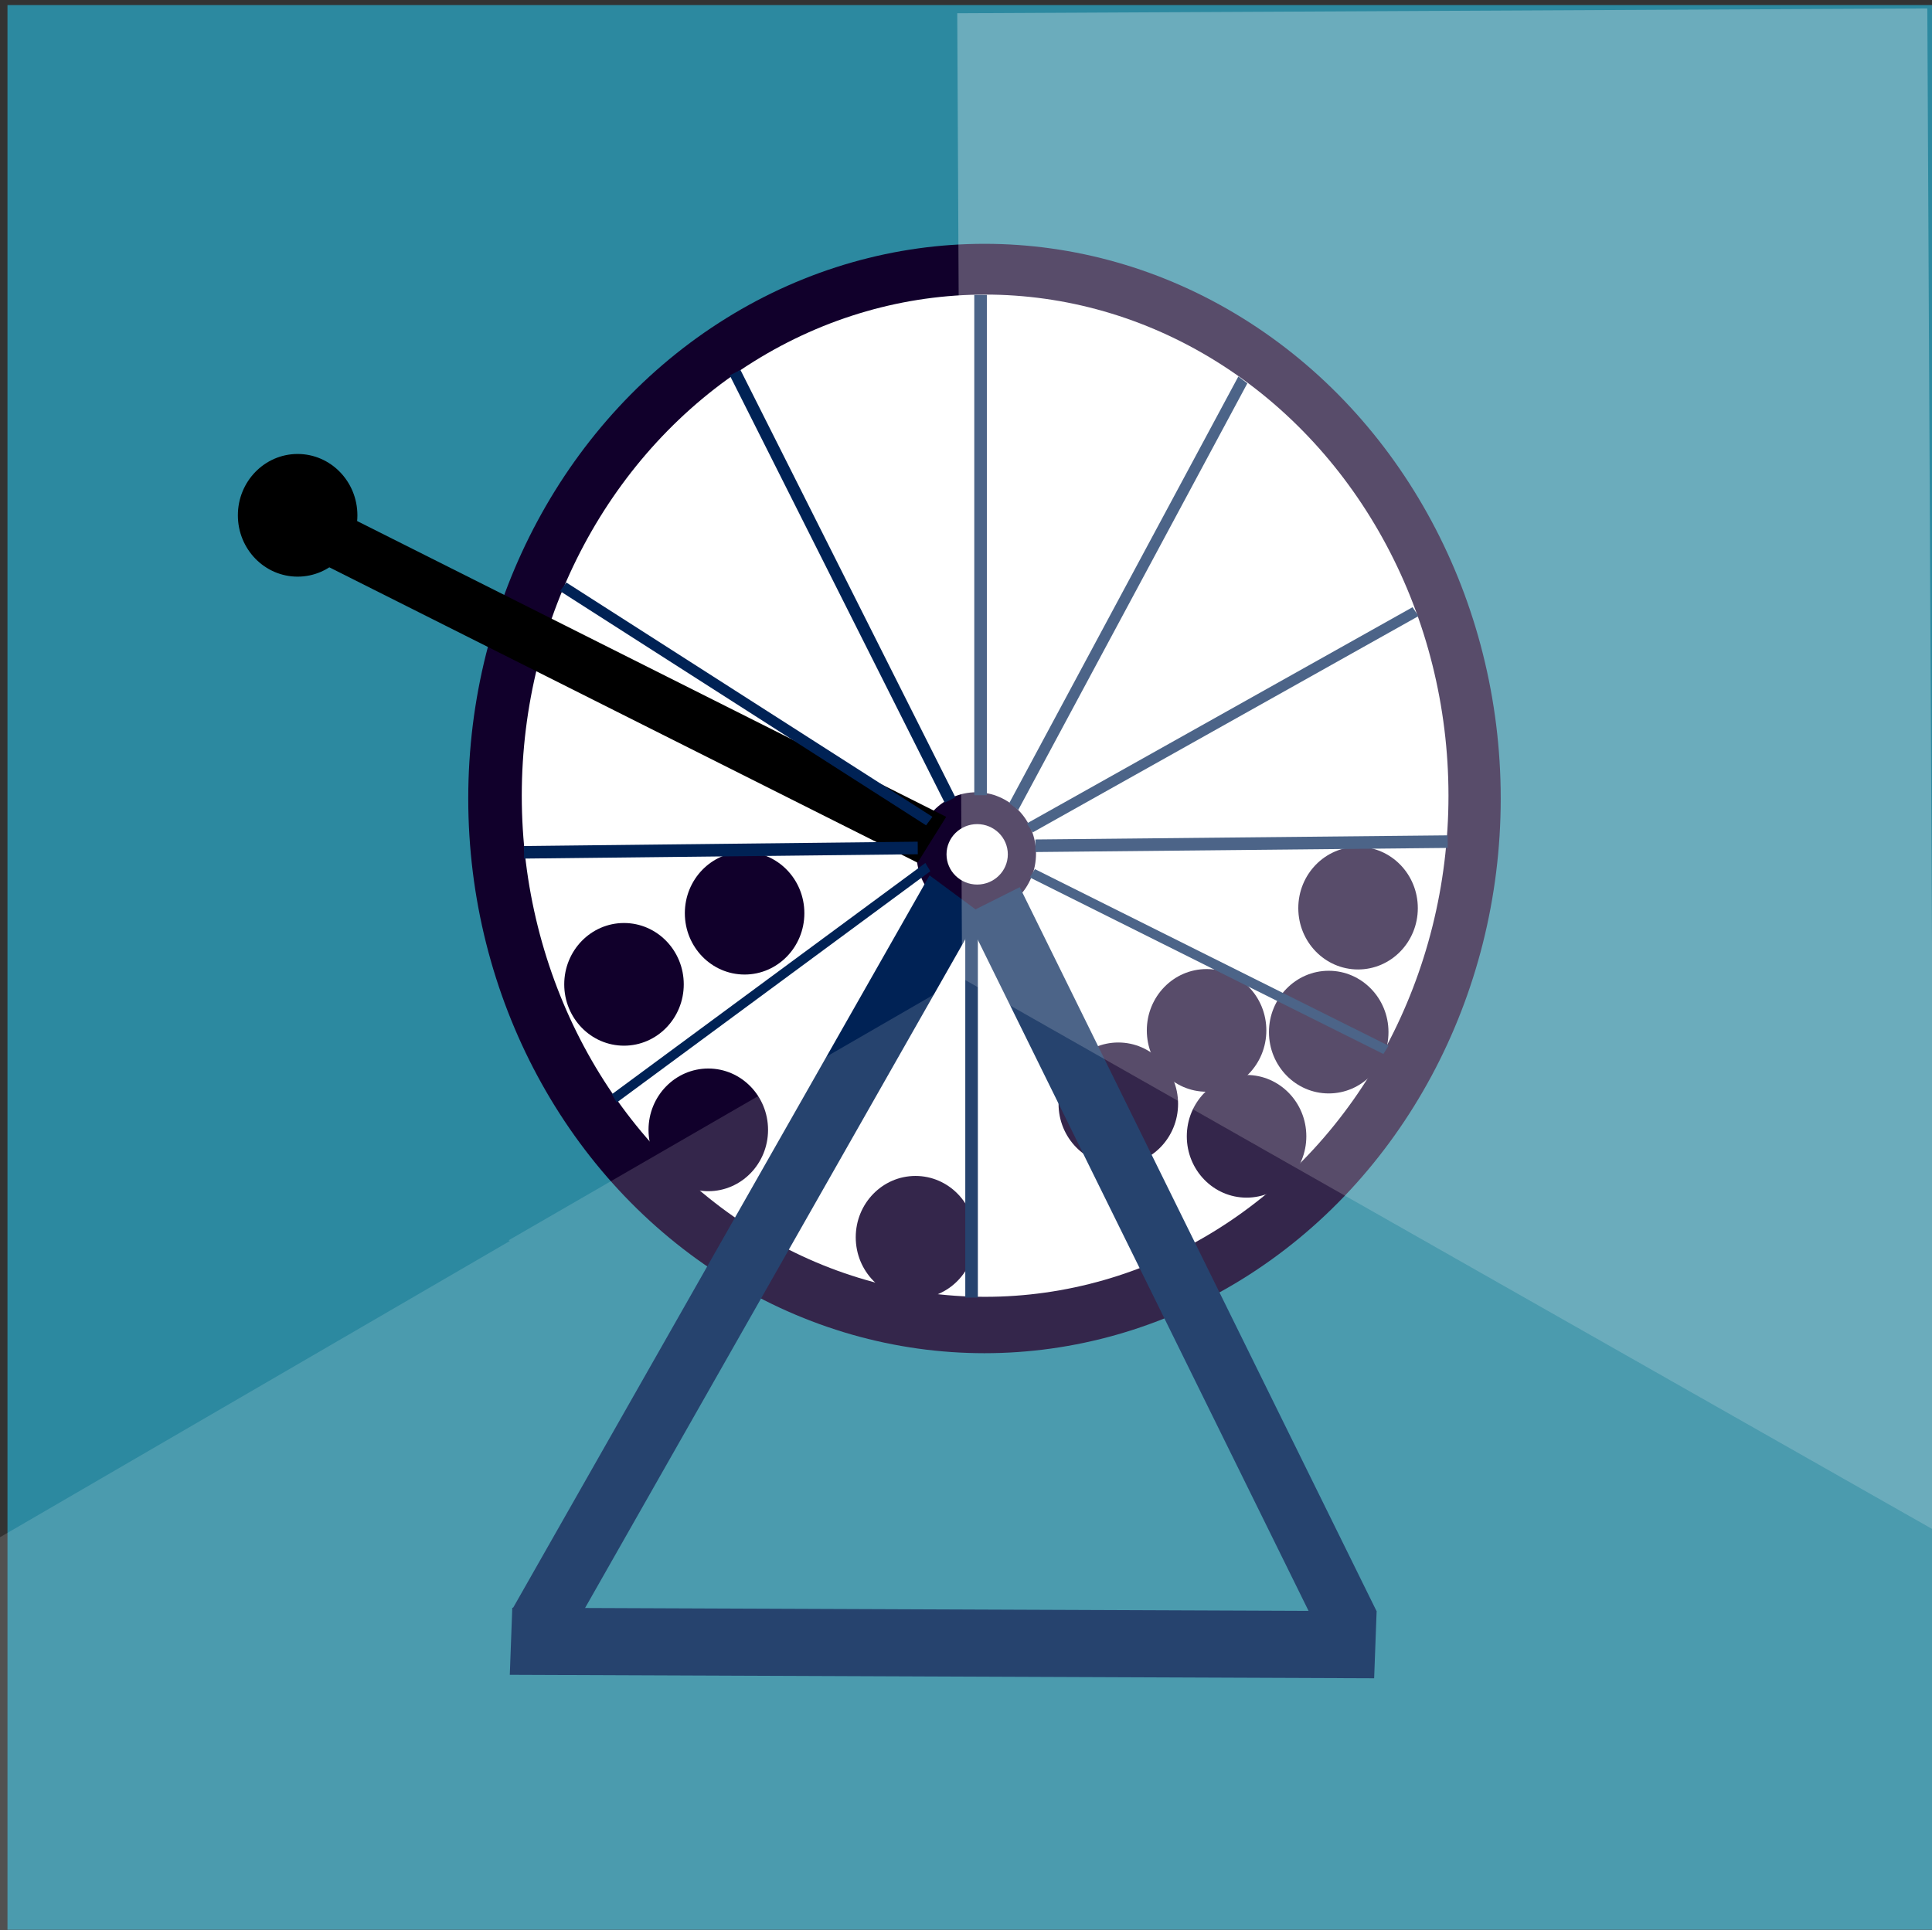 <?xml version="1.0" encoding="UTF-8" standalone="no"?>
<svg
   style="enable-background:new"
   height="512"
   viewBox="0 0 512.4 512"
   width="512.4"
   version="1.1"
   id="svg2187"
   sodipodi:docname="logo.svg"
   inkscape:version="1.2.2 (b0a8486541, 2022-12-01, custom)"
   xmlns:inkscape="http://www.inkscape.org/namespaces/inkscape"
   xmlns:sodipodi="http://sodipodi.sourceforge.net/DTD/sodipodi-0.dtd"
   xmlns="http://www.w3.org/2000/svg"
   xmlns:svg="http://www.w3.org/2000/svg">
  <rect x="0" y="0" width="512.4" height="512" fill="#333333" stroke="none"/>
  <sodipodi:namedview
     id="namedview2189"
     pagecolor="#ffffff"
     bordercolor="#999999"
     borderopacity="1"
     inkscape:showpageshadow="0"
     inkscape:pageopacity="0"
     inkscape:pagecheckerboard="0"
     inkscape:deskcolor="#d1d1d1"
     showgrid="false"
     showguides="false"
     inkscape:zoom="0.70710678"
     inkscape:cx="438.4062"
     inkscape:cy="326.68333"
     inkscape:window-width="1920"
     inkscape:window-height="935"
     inkscape:window-x="0"
     inkscape:window-y="0"
     inkscape:window-maximized="1"
     inkscape:current-layer="svg2187" />
  <defs
     id="defs2159">
    <rect
       x="188.705"
       y="220.295"
       width="130.273"
       height="95.639"
       id="rect5595" />
    <linearGradient
       id="a"
       y2="494"
       gradientUnits="userSpaceOnUse"
       x2="256"
       gradientTransform="matrix(1 0 0 1.076 0 -19.36)"
       y1="18"
       x1="256">
      <stop
         style="stop-color:#eaeaea"
         offset="0"
         id="stop2154" />
      <stop
         style="stop-color:#f4f4f4"
         offset="1"
         id="stop2156" />
    </linearGradient>
  </defs>
  <rect
     style="fill:#2c89a0;fill-rule:evenodd;stroke-width:1"
     id="rect5509"
     width="510.82"
     height="510.58"
     x="1.984"
     y="1.342" />
  <path
     d="m-208.3 605.6c-7.842 0-14.55 5.029-17.32 12.19-0.061-0.001-0.121 0-0.182 0-7.088 0-12.83 6.002-12.83 13.41 0 7.404 5.746 13.41 12.83 13.41h17.5 16.33c5.155 0 9.333-4.365 9.333-9.75 0-4.543-2.974-8.363-7-9.445 0.001-0.103 0-0.202 0-0.305 0-10.77-8.357-19.5-18.67-19.5z"
     style="stroke-width:4;color:#000000;stroke:#ccc;enable-background:accumulate;display:none;fill:#fff"
     id="path2171" />
  <path
     style="stroke-width:4;color:#000000;stroke:#ccc;enable-background:accumulate;display:none;fill:none"
     d="m288.9 828.1c-6.349 0-11.78 4.072-14.02 9.867-0.05-0.001-0.098 0-0.148 0-5.738 0-10.39 4.86-10.39 10.85 0 5.995 4.652 10.85 10.39 10.85h14.17 13.22c4.173 0 7.557-3.534 7.557-7.894 0-3.678-2.408-6.771-5.667-7.647 0.001-0.083 0-0.163 0-0.247 0-8.719-6.766-15.79-15.11-15.79z"
     id="path2173" />
  <g
     style="display:none"
     transform="translate(0 -558.4)"
     id="g2185">
    <path
       d="m166.1 576.4h179.9c145.3 0 166.1 20.74 166.1 165.9v144.2c0 145.2-20.76 165.9-166.1 165.9h-179.9c-145.3 0-166.1-20-166.1-165.5v-144.2c0-145.2 20.76-165.9 166.1-165.9z"
       style="stroke:#00f;fill:#00f;display:inline;fill-opacity:.081"
       id="path2175" />
    <circle
       style="stroke-width:.833;fill-opacity:.081;color:#000000;stroke:#00f;enable-background:accumulate;display:inline;fill:#00f"
       cx="256"
       transform="matrix(1.2 0 0 1.2 -51.2 528.8)"
       cy="238"
       r="120"
       id="circle2177" />
    <rect
       style="stroke-linejoin:round;fill-opacity:.081;color:#000000;stroke:#00f;stroke-linecap:round;enable-background:accumulate;display:inline;fill:#00f"
       height="272"
       width="272"
       y="678.4"
       x="120"
       id="rect2179" />
    <rect
       style="stroke-linejoin:round;fill-opacity:.081;color:#000000;stroke:#00f;stroke-linecap:round;enable-background:accumulate;display:inline;fill:#00f"
       height="240"
       width="304"
       y="694.4"
       x="104"
       id="rect2181" />
    <rect
       style="stroke-linejoin:round;fill-opacity:.081;color:#000000;stroke:#00f;stroke-linecap:round;enable-background:accumulate;display:inline;fill:#00f"
       height="304"
       width="240"
       y="662.4"
       x="136"
       id="rect2183" />
  </g>
  <ellipse
     style="fill:#11002b;fill-rule:evenodd;stroke-width:0;stroke-linejoin:round;stroke-opacity:0.789"
     id="path559"
     cx="261.104"
     cy="211.828"
     rx="136.916"
     ry="147.148" />
  <ellipse
     style="fill:#ffffff;fill-rule:evenodd;stroke-width:0;stroke-linejoin:round;stroke-opacity:0.789;enable-background:new"
     id="path559-3"
     cx="261.272"
     cy="211.083"
     rx="122.889"
     ry="132.937" />
  <ellipse
     style="fill:#11002b;fill-rule:evenodd;stroke-width:0;stroke-linejoin:round;stroke-opacity:0.789;enable-background:new"
     id="path559-6-56"
     cx="187.849"
     cy="299.729"
     rx="15.85"
     ry="16.271" />
  <ellipse
     style="fill:#11002b;fill-rule:evenodd;stroke-width:0;stroke-linejoin:round;stroke-opacity:0.789;enable-background:new"
     id="path559-6-56-0"
     cx="197.481"
     cy="242.254"
     rx="15.85"
     ry="16.271" />
  <ellipse
     style="fill:#11002b;fill-rule:evenodd;stroke-width:0;stroke-linejoin:round;stroke-opacity:0.789;enable-background:new"
     id="path559-6-56-3"
     cx="296.596"
     cy="292.823"
     rx="15.85"
     ry="16.271" />
  <ellipse
     style="fill:#11002b;fill-rule:evenodd;stroke-width:0;stroke-linejoin:round;stroke-opacity:0.789;enable-background:new"
     id="path559-6-56-3-2"
     cx="330.611"
     cy="301.439"
     rx="15.85"
     ry="16.271" />
  <ellipse
     style="fill:#11002b;fill-rule:evenodd;stroke-width:0;stroke-linejoin:round;stroke-opacity:0.789;enable-background:new"
     id="path559-6-56-3-8"
     cx="320.006"
     cy="273.344"
     rx="15.85"
     ry="16.271" />
  <ellipse
     style="fill:#11002b;fill-rule:evenodd;stroke-width:0;stroke-linejoin:round;stroke-opacity:0.789;enable-background:new"
     id="path559-6-56-3-9"
     cx="352.4"
     cy="273.795"
     rx="15.85"
     ry="16.271" />
  <ellipse
     style="fill:#11002b;fill-rule:evenodd;stroke-width:0;stroke-linejoin:round;stroke-opacity:0.789;enable-background:new"
     id="path559-6-56-3-7"
     cx="360.18"
     cy="240.908"
     rx="15.85"
     ry="16.271" />
  <ellipse
     style="fill:#11002b;fill-rule:evenodd;stroke-width:0;stroke-linejoin:round;stroke-opacity:0.789;enable-background:new"
     id="path559-6-56-3-3"
     cx="242.807"
     cy="328.225"
     rx="15.85"
     ry="16.271" />
  <ellipse
     style="fill:#11002b;fill-rule:evenodd;stroke-width:0;stroke-linejoin:round;stroke-opacity:0.789;enable-background:new"
     id="path559-6-56-06"
     cx="258.92"
     cy="226.444"
     rx="15.85"
     ry="16.271" />
  <ellipse
     style="fill:#ffffff;fill-rule:evenodd;stroke-width:0;stroke-linejoin:round;stroke-opacity:0.789;enable-background:new"
     id="path559-6-7-2-2"
     cx="259.163"
     cy="226.637"
     rx="8.129"
     ry="8.017" />
  <ellipse
     style="fill:#11002b;fill-rule:evenodd;stroke-width:0;stroke-linejoin:round;stroke-opacity:0.789;enable-background:new"
     id="path559-6-56-6"
     cx="165.495"
     cy="261.127"
     rx="15.85"
     ry="16.271" />
  <rect
     style="fill:#002255;fill-rule:evenodd;stroke-width:1.004"
     id="rect900"
     width="223.848"
     height="16.734"
     x="-264.162"
     y="331.406"
     transform="matrix(0.494,-0.869,0.804,0.595,0,0)" />
  <rect
     style="fill:#000000;fill-rule:evenodd;stroke-width:1.002;enable-background:new"
     id="rect900-6"
     width="191.482"
     height="14.346"
     x="137.383"
     y="81.401"
     transform="matrix(0.894,0.449,-0.529,0.848,0,0)" />
  <ellipse
     style="fill:#000000;fill-rule:evenodd;stroke-width:0;stroke-linejoin:round;stroke-opacity:0.789;enable-background:new"
     id="path559-6-56-6-1"
     cx="78.937"
     cy="136.701"
     rx="15.85"
     ry="16.271" />
  <rect
     style="fill:#002255;fill-rule:evenodd;stroke-width:1;enable-background:new"
     id="rect900-8"
     width="214.156"
     height="16.148"
     x="331.594"
     y="-138.581"
     transform="matrix(0.442,0.897,-0.894,0.448,0,0)" />
  <rect
     style="fill:#002255;fill-rule:evenodd;stroke-width:1"
     id="rect929"
     width="3.336"
     height="132.733"
     x="258.394"
     y="78.224" />
  <rect
     style="fill:#002255;fill-rule:evenodd;stroke-width:1;enable-background:new"
     id="rect929-0"
     width="3.179"
     height="126.964"
     x="128.193"
     y="176.676"
     transform="matrix(0.891,-0.454,0.449,0.893,0,0)" />
  <rect
     style="fill:#002255;fill-rule:evenodd;stroke-width:1.001;enable-background:new"
     id="rect929-2"
     width="2.821"
     height="115.306"
     x="-52.12"
     y="213.346"
     transform="matrix(0.597,-0.802,0.842,0.539,0,0)" />
  <rect
     style="fill:#002255;fill-rule:evenodd;stroke-width:1.002;enable-background:new"
     id="rect929-2-9"
     width="2.552"
     height="103.3"
     x="331.464"
     y="-92.818"
     transform="matrix(0.515,0.857,-0.805,0.594,0,0)" />
  <rect
     style="fill:#002255;fill-rule:evenodd;stroke-width:1.002;enable-background:new"
     id="rect929-2-9-2"
     width="2.59"
     height="104.796"
     x="83.972"
     y="-461.1"
     transform="matrix(-0.529,0.849,-0.895,-0.447,0,0)" />
  <rect
     style="fill:#002255;fill-rule:evenodd;stroke-width:1.006;enable-background:new"
     id="rect929-3"
     width="3.001"
     height="128.478"
     x="340.987"
     y="-121.967"
     transform="matrix(0.794,0.608,-0.473,0.881,0,0)" />
  <rect
     style="fill:#002255;fill-rule:evenodd;stroke-width:1;enable-background:new"
     id="rect929-7"
     width="3.336"
     height="102.874"
     x="256.01"
     y="241.356" />
  <rect
     style="fill:#002255;fill-rule:evenodd;stroke-width:1;enable-background:new"
     id="rect929-9"
     width="3.336"
     height="104.423"
     x="225.937"
     y="-241.809"
     transform="matrix(0.007,1,-1,0.011,0,0)" />
  <rect
     style="fill:#002255;fill-rule:evenodd;stroke-width:1;enable-background:new"
     id="rect929-9-2"
     width="3.336"
     height="109.341"
     x="225.423"
     y="-382.36"
     transform="matrix(0.007,1,-1,0.01,0,0)" />
  <rect
     style="fill:#002255;fill-rule:evenodd;stroke-width:1.001;enable-background:new"
     id="rect929-75"
     width="2.838"
     height="117.325"
     x="324.698"
     y="-223.714"
     transform="matrix(0.553,0.833,-0.872,0.489,0,0)" />
  <rect
     style="fill:#002255;fill-rule:evenodd;stroke-width:1;enable-background:new"
     id="rect900-8-3"
     width="229.241"
     height="17.818"
     x="151.639"
     y="426.315"
     transform="matrix(1,0.004,-0.037,0.999,0,0)" />
  <g
     transform="matrix(-0.005,-1,1.005,-0.005,17.249,516.709)"
     id="g2156"
     style="stroke-width:0.998;enable-background:new">
    <path
       style="color:#000000;opacity:0.3;fill:#ffffff;stroke-width:0.998;enable-background:accumulate"
       d="M 256,256 108.2,512 H 512 V 256 H 389.3 Z"
       transform="translate(0,-18)"
       id="path2152" />
    <path
       style="color:#000000;opacity:0.15;fill:#ffffff;stroke-width:0.998;enable-background:accumulate"
       d="M 0,0 V 512 H 108.2 L 184.6,379.7 256,256 187.1,136 186.9,136.3 108.2,0 Z"
       transform="translate(0,-18)"
       id="path2154" />
  </g>
</svg>
